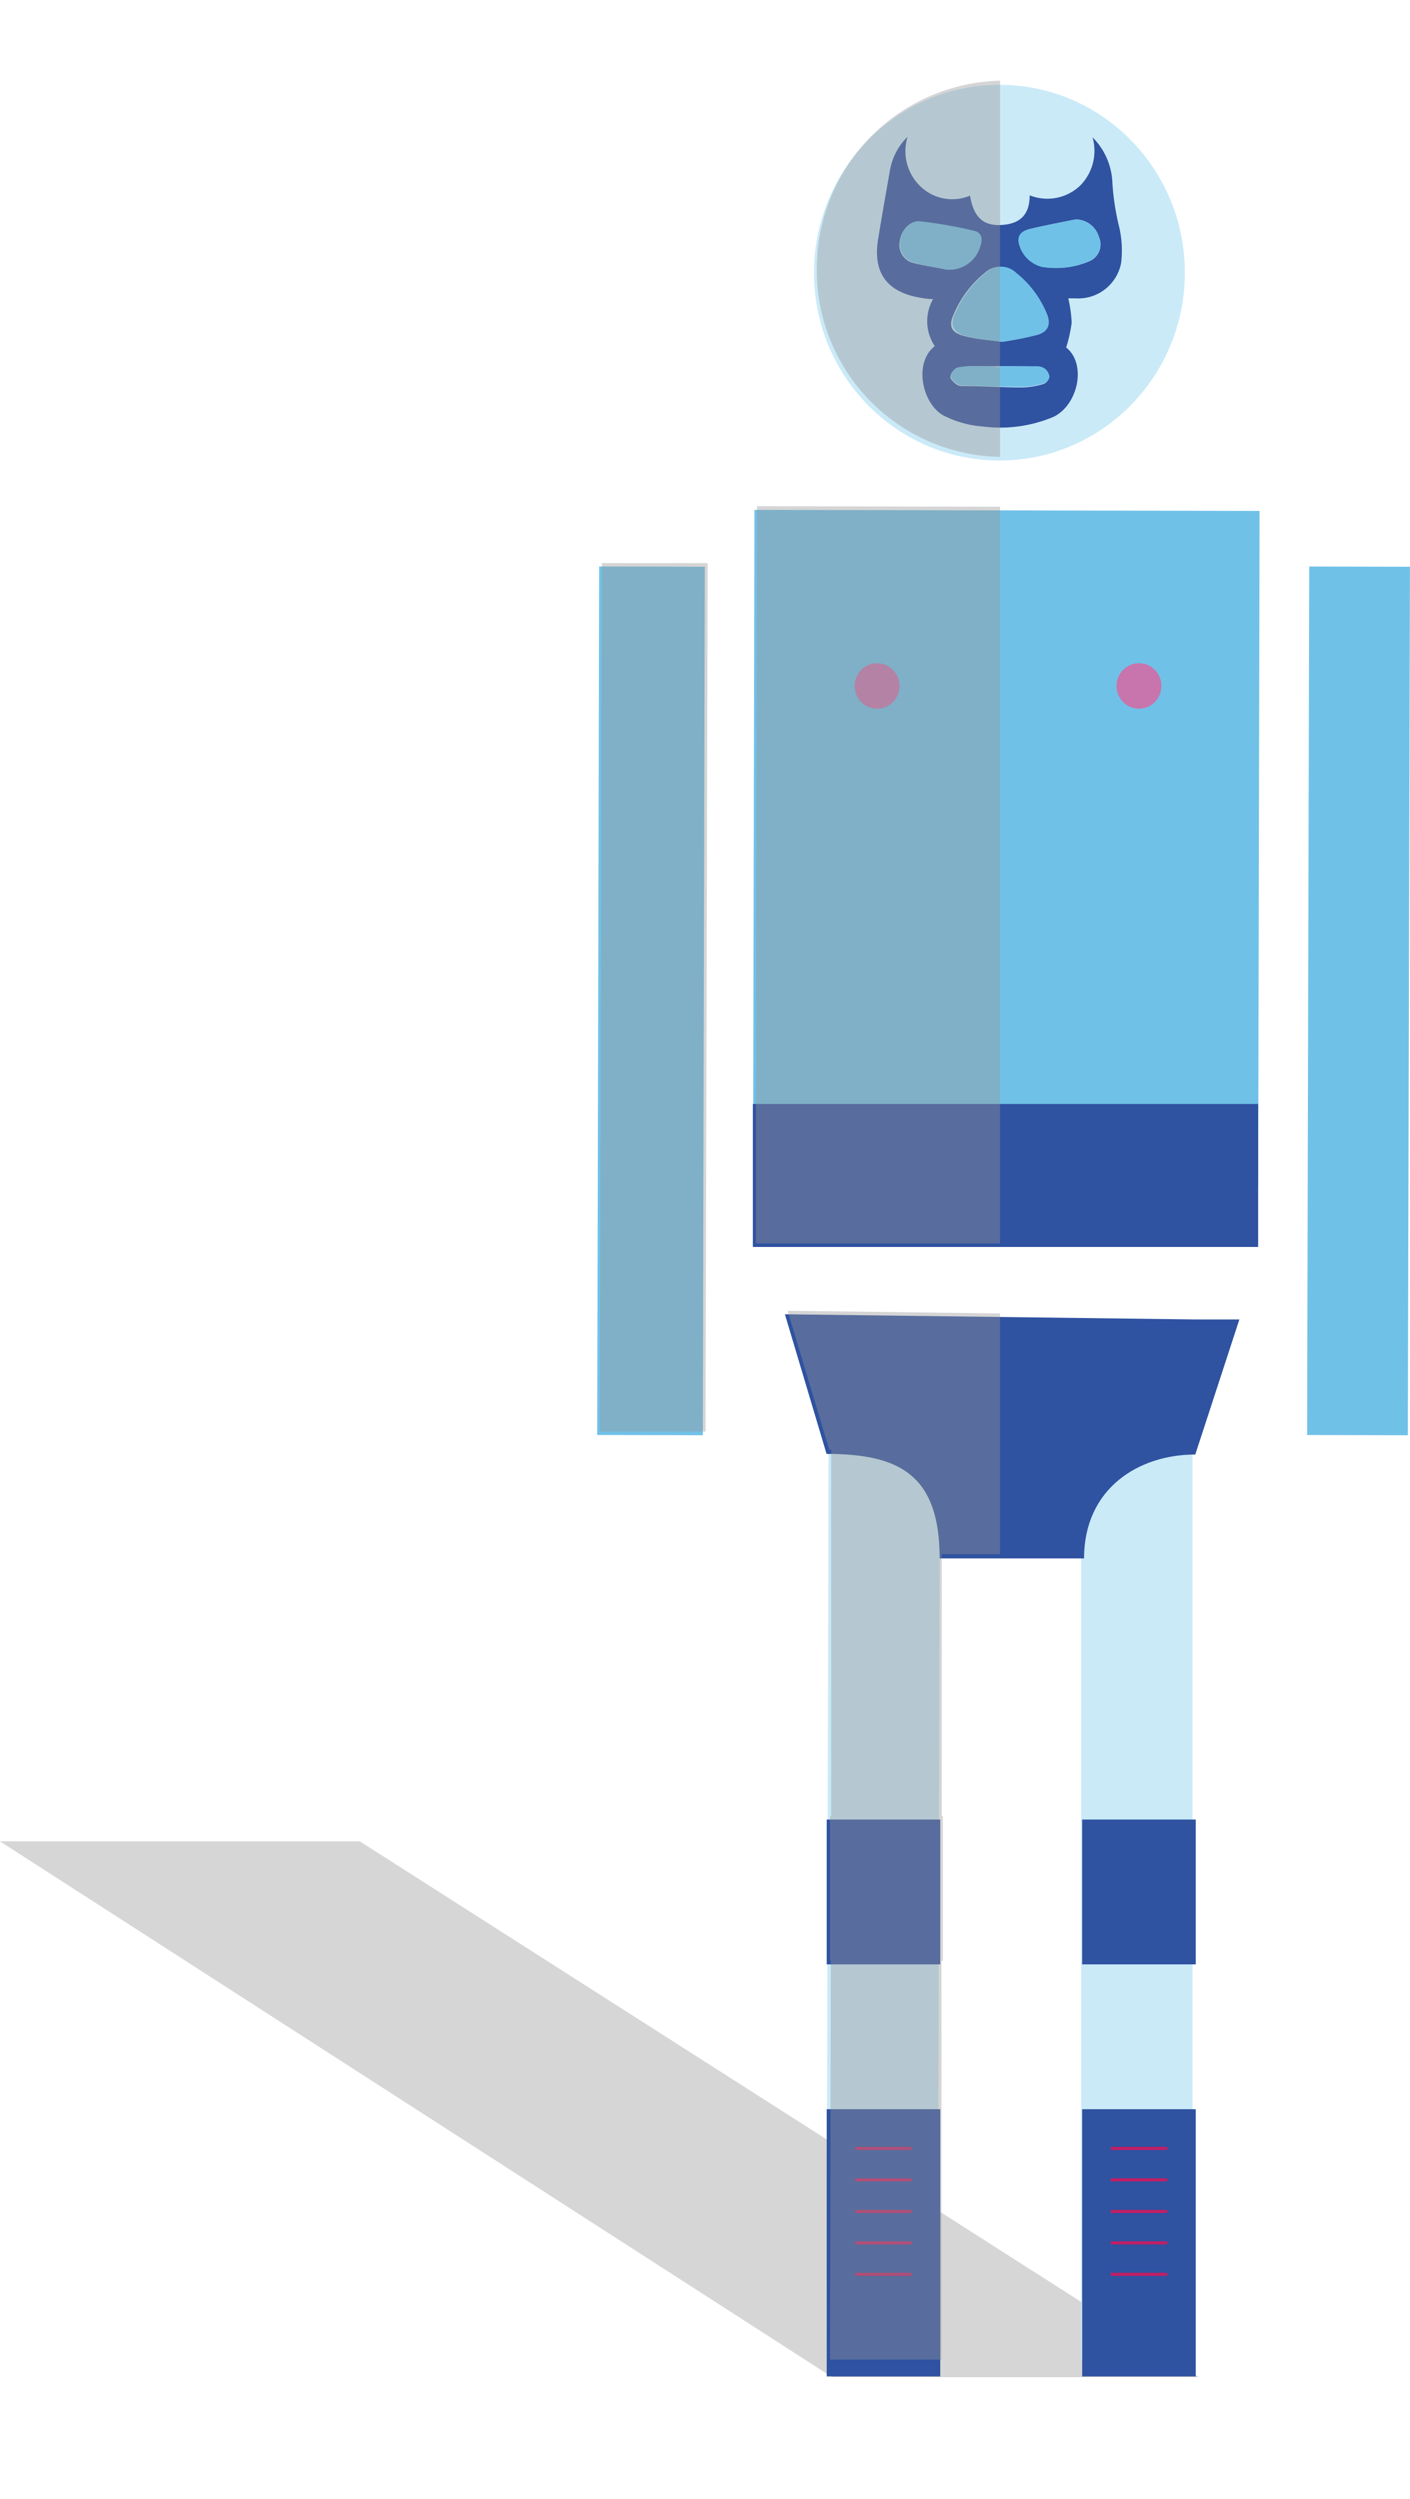 <svg xmlns="http://www.w3.org/2000/svg" xmlns:xlink="http://www.w3.org/1999/xlink" viewBox="0 0 92.39 163.76"><defs><style>.cls-1,.cls-9{fill:none;}.cls-2{isolation:isolate;}.cls-12,.cls-3{fill:#969696;}.cls-3{fill-opacity:0.39;}.cls-10,.cls-3{mix-blend-mode:multiply;}.cls-4{fill:#70c1e8;}.cls-5{fill:#caeaf8;}.cls-6{fill:#2f52a1;}.cls-7{fill:#c874ad;}.cls-8{fill:#c99ac6;}.cls-9{stroke:#c31e64;stroke-miterlimit:10;stroke-width:0.2px;}.cls-11{clip-path:url(#clip-path);}.cls-12{opacity:0.4;}</style><clipPath id="clip-path"><path class="cls-1" d="M39.44,36.9l6.93,0-.14,56.91H39.3Zm46.11,0-.13,56.91h6.84l.14-56.91Zm-19.91-7A12.31,12.31,0,1,0,53.52,17.61,12.23,12.23,0,0,0,65.64,29.94ZM49.53,72.11h0v9.37H82.62V77.55h0l.08-44.31-33.1-.07ZM81.38,86.23H78.49l-26.88-.34L54.34,95h.12l0,24h-.07v9.49h.05l-.05,26.13h.13v0h7.17v-3.87l0-22.27h.09V119h-.07l0-17.16s0,0,0,0h9.45l0,17.12h-.07v9.49h.05l-.05,26.18,7.3,0v-.06h0V151l0-22.56h.09V119h-.07l.05-24Z"/></clipPath></defs><title>Asset 46</title><g class="cls-2"><g id="Layer_2" data-name="Layer 2"><g id="Layer_1-2" data-name="Layer 1"><polygon class="cls-3" points="23.58 120.66 0 120.66 54.53 155.77 78.57 155.77 23.58 120.66"/><rect class="cls-4" x="14.2" y="62.13" width="56.91" height="6.92" transform="translate(-23.03 108.09) rotate(-89.87)"/><rect class="cls-4" x="60.57" y="62.29" width="56.91" height="6.6" transform="translate(23.21 154.45) rotate(-89.86)"/><rect class="cls-5" x="23.69" y="117.01" width="68.38" height="7.3" transform="translate(-62.91 178.27) rotate(-89.87)"/><rect class="cls-5" x="41.29" y="117.93" width="66.67" height="7.3" transform="matrix(0, -1, 1, 0, -47.09, 195.97)"/><ellipse class="cls-5" cx="65.49" cy="17.87" rx="12.31" ry="12.15" transform="translate(47.48 83.32) rotate(-89.88)"/><rect class="cls-4" x="43.78" y="39.04" width="44.31" height="33.1" transform="translate(10.21 121.42) rotate(-89.88)"/><g id="_1nqEL8" data-name="1nqEL8"><path class="cls-6" d="M63.56,12.82c.25,1.46.9,2,2.1,1.92s1.81-.69,1.81-1.94a3.13,3.13,0,0,0,3.27-.6A3.24,3.24,0,0,0,71.59,9a4.44,4.44,0,0,1,1.29,2.82,16.3,16.3,0,0,0,.46,3.08,6.83,6.83,0,0,1,.12,2.34,2.86,2.86,0,0,1-3,2.31H70a8.69,8.69,0,0,1,.22,1.6,9.15,9.15,0,0,1-.36,1.62c1.37,1.09.77,3.79-.84,4.55a9,9,0,0,1-4.61.63,6.76,6.76,0,0,1-2.52-.69c-1.41-.68-2.09-3.44-.64-4.58a2.93,2.93,0,0,1-.11-3.08c-.35,0-.68-.06-1-.12q-3.13-.61-2.6-3.82c.25-1.53.52-3.06.79-4.59a4.05,4.05,0,0,1,1.14-2.11,3.19,3.19,0,0,0,.87,3.28A3,3,0,0,0,63.56,12.82Zm2.08,9.58a21.21,21.21,0,0,0,2.31-.46c.69-.21.86-.71.57-1.39a6.62,6.62,0,0,0-2-2.66,1.44,1.44,0,0,0-2,0,6.91,6.91,0,0,0-2,2.64c-.39.83-.22,1.26.67,1.49S64.78,22.27,65.64,22.4ZM62,17.66a2.09,2.09,0,0,0,2.2-1.51c.18-.51.08-.91-.42-1a28.59,28.59,0,0,0-3.57-.62c-.62-.06-1.17.61-1.25,1.27a1.21,1.21,0,0,0,.92,1.44C60.56,17.41,61.28,17.51,62,17.66Zm8.47-3.28c-1,.21-2,.39-3,.63-.39.1-.76.32-.69.86a2.09,2.09,0,0,0,1.52,1.61,5.58,5.58,0,0,0,3.08-.36A1.2,1.2,0,0,0,72,15.51,1.59,1.59,0,0,0,70.46,14.38ZM65.5,24v0C65,24,64.52,24,64,24a5,5,0,0,0-1.3.12.78.78,0,0,0-.43.58c0,.16.25.37.43.51a.8.8,0,0,0,.44.09c1.29,0,2.57.09,3.86.09a5.35,5.35,0,0,0,1.39-.23.59.59,0,0,0,.35-.44.83.83,0,0,0-.31-.53.88.88,0,0,0-.53-.15C67.13,24,66.32,24,65.5,24Z"/><path class="cls-4" d="M65.64,22.4c-.86-.13-1.64-.19-2.38-.39s-1.07-.66-.67-1.49a6.91,6.91,0,0,1,2-2.64,1.44,1.44,0,0,1,2,0,6.62,6.62,0,0,1,2,2.66c.29.68.11,1.18-.57,1.39A21.21,21.21,0,0,1,65.64,22.4Z"/><path class="cls-4" d="M62,17.66c-.71-.15-1.43-.25-2.12-.45A1.21,1.21,0,0,1,59,15.77c.08-.66.63-1.33,1.25-1.27a28.59,28.59,0,0,1,3.57.62c.5.12.6.52.42,1A2.09,2.09,0,0,1,62,17.66Z"/><path class="cls-4" d="M70.46,14.38A1.59,1.59,0,0,1,72,15.51a1.2,1.2,0,0,1-.66,1.62,5.58,5.58,0,0,1-3.08.36,2.09,2.09,0,0,1-1.52-1.61c-.08-.54.29-.76.69-.86C68.45,14.77,69.46,14.58,70.46,14.38Z"/><path class="cls-4" d="M65.5,24c.81,0,1.62,0,2.43,0a.88.88,0,0,1,.53.15.83.83,0,0,1,.31.53.59.59,0,0,1-.35.44,5.35,5.35,0,0,1-1.39.23c-1.29,0-2.57-.05-3.86-.09a.8.8,0,0,1-.44-.09c-.18-.14-.45-.35-.43-.51a.78.78,0,0,1,.43-.58A5,5,0,0,1,64,24c.49,0,1,0,1.47.07Z"/></g><rect class="cls-6" x="49.33" y="72.34" width="33.11" height="9.37"/><path class="cls-6" d="M81.21,86.46l-2.89,8.85c-3.68,0-7.28,2.19-7.29,6.81H61.57c0-5.48-2.64-6.85-7.41-6.85l-2.73-9.15,26.88.34"/><ellipse class="cls-7" cx="57.47" cy="44.95" rx="1.47" ry="1.49"/><ellipse class="cls-7" cx="74.63" cy="44.95" rx="1.47" ry="1.49"/><rect class="cls-6" x="54.17" y="119.23" width="7.44" height="9.49"/><rect class="cls-6" x="70.91" y="119.23" width="7.44" height="9.49"/><rect class="cls-8" x="54.3" y="147.09" width="7.17" height="7.77"/><rect class="cls-8" x="71.04" y="147.09" width="7.17" height="7.77"/><rect class="cls-6" x="70.91" y="138.21" width="7.44" height="17.51"/><rect class="cls-6" x="54.17" y="138.21" width="7.44" height="17.51"/><line class="cls-9" x1="56.04" y1="149.03" x2="59.73" y2="149.03"/><line class="cls-9" x1="56.04" y1="146.97" x2="59.73" y2="146.97"/><line class="cls-9" x1="56.04" y1="144.91" x2="59.73" y2="144.91"/><line class="cls-9" x1="56.04" y1="142.84" x2="59.73" y2="142.84"/><line class="cls-9" x1="56.04" y1="140.78" x2="59.73" y2="140.78"/><line class="cls-9" x1="72.78" y1="149.03" x2="76.48" y2="149.03"/><line class="cls-9" x1="72.78" y1="146.97" x2="76.48" y2="146.97"/><line class="cls-9" x1="72.78" y1="144.91" x2="76.48" y2="144.91"/><line class="cls-9" x1="72.78" y1="142.84" x2="76.48" y2="142.84"/><line class="cls-9" x1="72.78" y1="140.78" x2="76.48" y2="140.78"/><g class="cls-10"><g class="cls-11"><rect class="cls-12" x="7.37" width="58.16" height="163.76"/></g></g></g></g></g></svg>